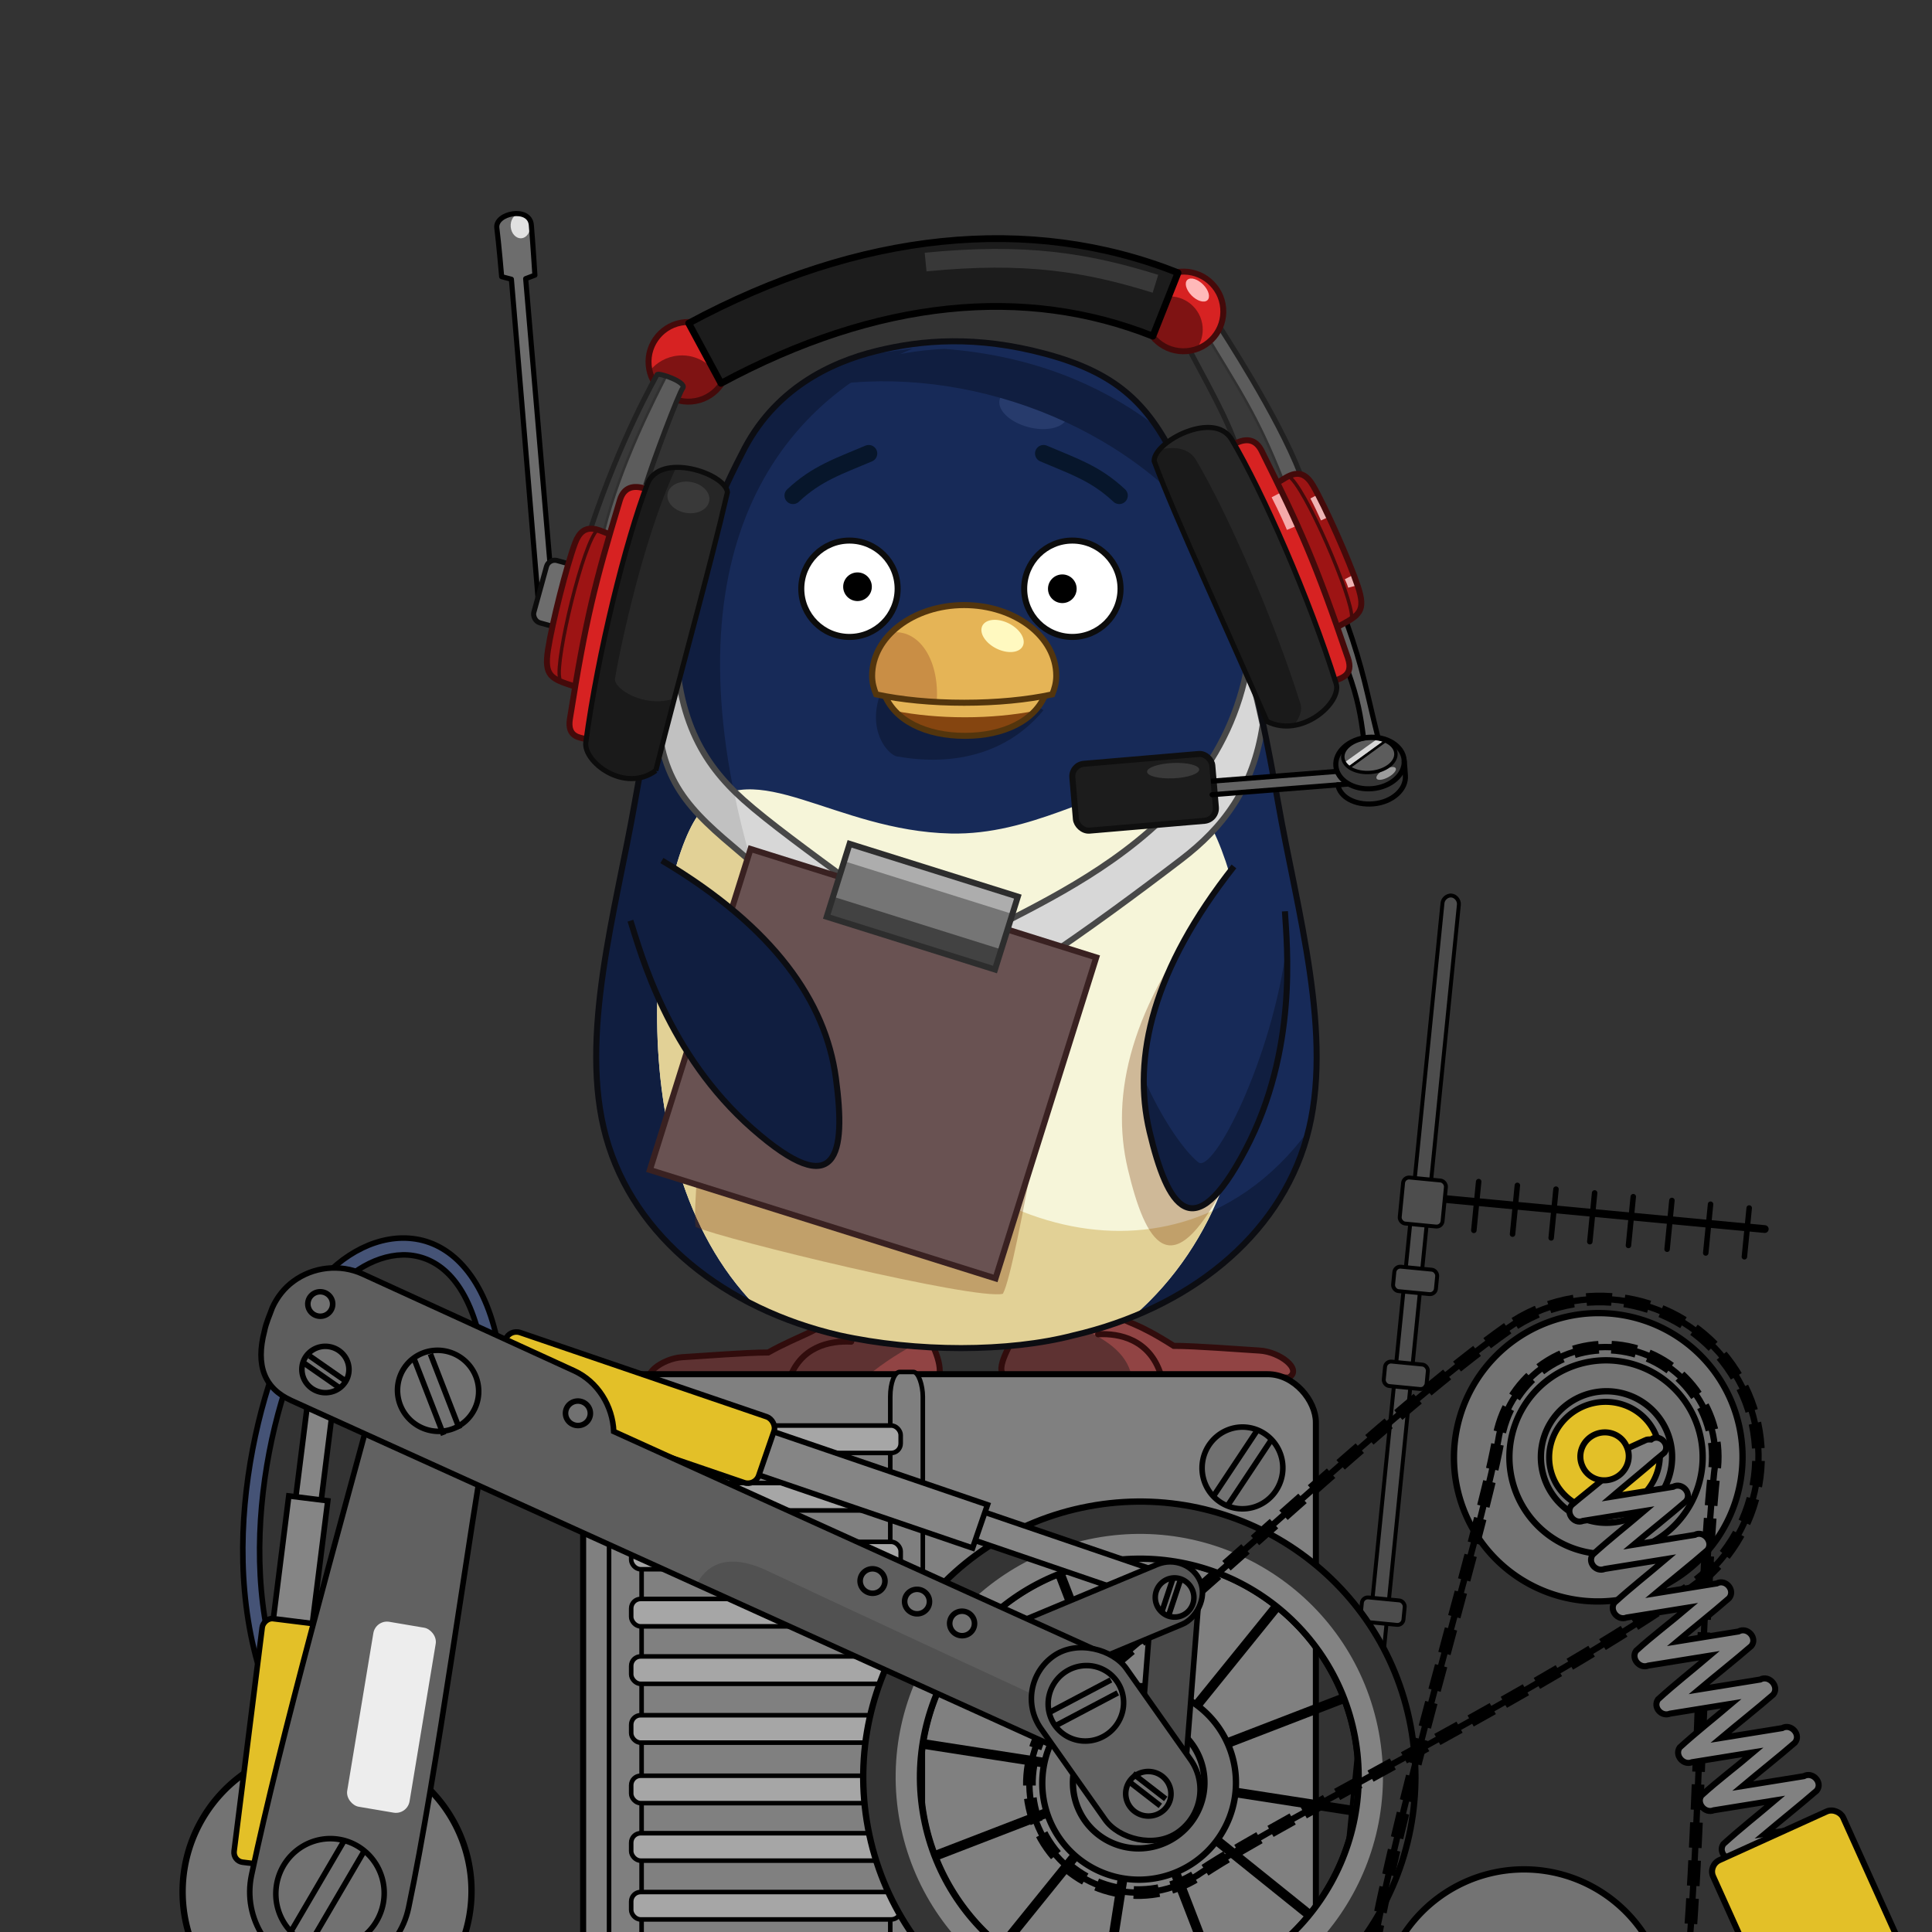 <?xml version="1.0" encoding="UTF-8" standalone="no"?>
<svg xmlns:dc="http://purl.org/dc/elements/1.1/" xmlns:cc="http://creativecommons.org/ns#" xmlns:rdf="http://www.w3.org/1999/02/22-rdf-syntax-ns#" xmlns:svg="http://www.w3.org/2000/svg" xmlns="http://www.w3.org/2000/svg" xmlns:xlink="http://www.w3.org/1999/xlink" height="100%" width="100%" viewBox="0 0 96 96" style="display:inline" version="1.0" id="svg2">
 <rect x="0" y="0" width="96" height="96" fill="#333333" stroke="none"/>
 <defs id="defs4" />
 <g id="g4558" transform="matrix(1.291,0,0,1.313,-11.231,-21.009)">
 <path id="path6643" d="m 44.400,66.405 c 0.171,0.402 0.694,1.405 0.350,1.896 -0.730,0 -9.318,0 -10.907,0.089 -0.558,-0.312 0.343,-0.982 1.116,-1.027 0.772,-0.044 2.447,-0.178 3.306,-0.178 1.212,-0.666 2.156,-0.879 2.279,-1.276" style="fill:#914444;fill-rule:nonzero;stroke-width:3;marker:none;" />
 <path id="path3584" d="m 40.547,65.907 c -0.123,0.397 -1.068,0.610 -2.281,1.277 -0.858,0 -2.533,0.135 -3.306,0.180 -0.772,0.044 -1.673,0.712 -1.115,1.025 1.056,-0.059 5.100,-0.078 7.978,-0.084 0.606,-0.555 1.356,-1.040 2.117,-1.444 l -3.391,-0.953 z" style="fill:#5e3232;stroke:none" />
 <path id="path2914" d="m 44.437,66.553 c 0.171,0.402 0.657,1.257 0.313,1.748 -0.730,0 -9.318,0 -10.907,0.089 -0.558,-0.312 0.343,-0.982 1.116,-1.027 0.772,-0.044 2.447,-0.178 3.306,-0.178 1.212,-0.666 2.156,-0.879 2.279,-1.276" style="fill:none;stroke:#310c0c;stroke-width:0.230;stroke-linecap:round;marker:none;" />
 <path id="path2916" d="m 39.046,68.288 c 0.429,-1.340 1.602,-1.557 2.418,-1.513" style="fill:none;stroke:#310c0c;stroke-width:0.230;stroke-linecap:round;marker:none;" />
 </g>
 <g id="g4552" transform="matrix(1.291,0,0,1.313,-15.499,-21.336)">
 <path id="path6645" d="m 50.919,67.050 c -0.171,0.402 -0.695,1.071 -0.222,1.249 0.730,0 9.318,2e-6 10.907,0.089 0.558,-0.312 -0.343,-0.982 -1.116,-1.027 -0.772,-0.044 -2.447,-0.178 -3.306,-0.178 -1.502,-0.938 -1.711,-0.814 -2.269,-1.188" style="fill:#914444;fill-rule:nonzero;stroke-width:3;marker:none;" />
 <path id="path4751" d="m 53.356,66.405 -2.178,0.147 c -0.255,0.461 -0.834,1.532 -0.460,1.746 0.370,1e-6 2.528,7.95e-4 4.841,0.010 -0.208,-0.868 -0.964,-1.394 -2.201,-1.905 z" style="fill:#5e3232;stroke:none" />
 <path id="path2918" d="m 51.174,66.562 c -0.171,0.402 -0.950,1.559 -0.478,1.737 0.730,0 9.318,2e-6 10.907,0.089 0.558,-0.312 -0.343,-0.982 -1.116,-1.027 -0.772,-0.044 -2.447,-0.178 -3.306,-0.178 -1.502,-0.938 -1.711,-0.814 -2.269,-1.188" style="fill:none;stroke:#310c0c;stroke-width:0.230;stroke-linecap:butt;marker:none;" />
 <path id="path2920" d="m 56.685,68.276 c -0.429,-1.340 -1.599,-1.577 -2.415,-1.532" style="fill:none;stroke:#310c0c;stroke-width:0.230;stroke-linecap:round;marker:none;" />
 </g>
 <path style="fill:#172a58;stroke-opacity:1" d="m 43.551,17.440 c -2.257,0.556 -5.106,1.871 -6.694,5.112 -2.792,5.368 -4.376,11.938 -5.310,17.296 -0.934,5.358 -2.816,11.697 -1.429,16.667 1.386,4.970 5.931,8.525 11.572,9.835 3.855,0.853 8.439,0.845 11.669,0 5.641,-1.309 10.185,-4.865 11.572,-9.835 1.386,-4.970 -0.495,-11.309 -1.429,-16.667 -0.934,-5.358 -2.322,-11.677 -5.115,-17.045 -1.391,-2.850 -3.030,-4.306 -6.443,-5.223 -3.413,-0.917 -6.135,-0.697 -8.392,-0.140 z" id="path4362" />
 <path id="path4440" d="m 45.350,17.320 c -0.518,0.061 -1.034,0.129 -1.484,0.197 -3.025,0.330 -5.643,2.352 -7.007,5.035 -2.792,5.368 -4.376,11.938 -5.310,17.296 -0.934,5.358 -2.816,11.697 -1.429,16.667 1.386,4.970 5.931,8.525 11.572,9.835 3.855,0.853 8.439,0.845 11.669,0 5.641,-1.309 10.185,-4.865 11.572,-9.835 0.030,-0.110 0.052,-0.225 0.080,-0.337 C 57.747,66.052 42.884,60.937 37.590,43.734 32.951,28.656 37.836,20.483 45.350,17.320 Z" style="fill:#101e40;stroke-opacity:1" />
 <path style="fill:#f6f5d9;fill-rule:nonzero;stroke-width:2;stroke-linecap:butt;marker:none;" d="m 56.960,39.039 c -2.480,0.181 -5.734,2.467 -9.716,2.378 -5.792,-0.128 -9.782,-3.992 -12.357,-1.160 -2.316,2.548 -4.524,17.285 2.650,24.623 1.286,0.632 2.680,1.130 4.152,1.472 3.855,0.853 8.439,0.845 11.669,0 1.014,-0.235 1.992,-0.545 2.923,-0.921 8.682,-7.516 5.800,-21.583 3.578,-24.916 -0.804,-1.206 -1.772,-1.559 -2.900,-1.476 z" id="path4379" />
 <path id="path4442" d="m 36.463,39.310 c -0.575,0.131 -1.100,0.423 -1.576,0.947 -2.316,2.548 -4.524,17.285 2.650,24.623 1.286,0.632 2.680,1.130 4.152,1.472 3.855,0.853 8.439,0.845 11.669,0 1.014,-0.235 1.992,-0.545 2.923,-0.921 1.769,-1.531 3.050,-3.336 3.962,-5.265 C 52.516,63.707 41.892,57.716 37.590,43.734 37.114,42.185 36.746,40.716 36.463,39.310 Z" style="fill:#e2d196;fill-rule:nonzero;stroke-width:2;stroke-linecap:butt;marker:none;" />
 <path id="path3559" d="m 60.230,44.896 c -4.020,5.101 -5.075,9.463 -4.190,13.188 0.885,3.724 2.151,5.858 4.767,0.881 2.615,-4.976 2.052,-10.160 1.956,-11.839" style="fill:#7a370a;fill-rule:nonzero;stroke-width:1px;stroke-linecap:butt;fill-opacity:0.314;filter-blend-mode:normal;filter-gaussianBlur-deviation:0;" />
 <path id="path4405" d="m 33.549,31.060 c -0.323,1.111 -0.608,2.217 -0.871,3.314 -0.111,3.983 1.167,5.518 3.751,7.685 3.990,3.347 8.625,8.240 10.298,8.240 1.673,0 7.595,-4.248 11.972,-7.595 2.062,-1.577 3.569,-3.514 4.046,-6.695 -0.219,-1.008 -0.466,-2.032 -0.736,-3.068 -1.646,9.764 -12.945,12.574 -15.025,14.654 -1.544,-1.673 -7.595,-5.663 -10.041,-7.851 -2.046,-1.830 -3.440,-4.143 -3.396,-8.683 z" style="fill:#d7d7d7;stroke-width:1px;stroke-linecap:butt;stroke-opacity:1" />
 <rect y="50.299" x="43.640" height="9.011" width="7.080" id="rect4407" style="fill:#d0e636;fill-rule:nonzero;stroke:#583232;stroke-width:0.300;stroke-linecap:butt;marker:none;" />
 <path id="path4452" d="m 33.549,31.060 c -0.323,1.111 -0.608,2.217 -0.871,3.314 -0.111,3.983 1.167,5.518 3.751,7.685 0.296,0.249 0.607,0.539 0.910,0.802 -0.359,-1.246 -0.654,-2.445 -0.884,-3.595 -1.770,-1.762 -2.946,-4.046 -2.906,-8.207 z" style="fill:#c1c1c1;stroke-width:1px;stroke-linecap:butt;stroke-opacity:1" />
 <path style="fill:none;stroke:#484848;stroke-width:0.300;stroke-linecap:butt;stroke-opacity:1" d="m 33.549,31.060 c -0.323,1.111 -0.608,2.217 -0.871,3.314 -0.111,3.983 1.167,5.518 3.751,7.685 3.990,3.347 8.625,8.240 10.298,8.240 1.673,0 7.595,-4.248 11.972,-7.595 2.062,-1.577 3.569,-3.514 4.046,-6.695 -0.219,-1.008 -0.466,-2.032 -0.736,-3.068 -1.646,9.764 -12.945,12.574 -15.025,14.654 -1.544,-1.673 -7.595,-5.663 -10.041,-7.851 -2.046,-1.830 -3.440,-4.143 -3.396,-8.683 z" id="path4458" />
 <rect ry="0.901" rx="0.901" y="46.180" x="46.086" height="5.278" width="1.930" id="rect4456" style="fill:#959595;fill-rule:nonzero;stroke:#2d2d2d;stroke-width:0.300;stroke-linecap:butt;marker:none;" />
 <path style="fill:#273b6c;fill-rule:nonzero;stroke-width:2;marker:none;" id="path8383" d="m 51.915,19.446 a 1.736,0.971 14.437 0 1 -1.121,1.680 1.736,0.971 14.437 1 1 1.121,-1.680 z" />
 <path style="fill:#101e40;stroke:none" d="m 46.917,17.335 c -2.601,0.134 -4.698,0.790 -6.414,1.926 6.693,-1.280 14.881,1.401 19.401,7.029 -0.106,-0.275 -0.214,-0.547 -0.323,-0.816 -0.760,-1.874 -1.542,-3.349 -2.419,-4.499 -2.503,-1.843 -5.864,-3.309 -10.243,-3.640 z" id="path3449" />
 <path style="fill:#101e40;fill-rule:nonzero;stroke-width:2;marker:none" d="m 44.434,33.211 c -1.850,2.546 -0.393,4.302 0.156,4.379 0.550,0.076 4.582,0.937 7.259,-2.298 -2.992,-2.007 -7.347,-2.034 -7.416,-2.081 z" id="path6885" />
 <path style="fill:none;stroke:#07162b;stroke-width:0.847;stroke-linecap:round;marker:none;" d="m 51.853,22.534 c 1.500,0.639 2.582,0.983 3.763,2.090" id="path4588" />
 <g id="g4574">
 <path d="M 22.119,89.837 A 7.163,7.184 54.749 1 1 10.384,98.130 7.163,7.184 54.749 1 1 22.119,89.837 Z" id="path3877-4-1" style="fill:#737373;stroke:#000000;stroke-width:0.315;marker:none;" />
 <g id="g3904" style="display:inline" transform="matrix(0.896,0,0,0.890,289.221,39.964)">
 <path id="path4142" d="m -243.324,21.975 18.400,1.741" style="fill:none;stroke:#000000;stroke-width:0.434;stroke-linecap:round;stroke-opacity:1" />
 <path style="font-style:normal;font-variant:normal;font-weight:normal;font-stretch:normal;font-size:medium;line-height:normal;font-family:Sans;-inkscape-font-specification:Sans;text-indent:0;text-align:start;text-decoration:none;text-decoration-line:none;letter-spacing:normal;word-spacing:normal;text-transform:none;direction:ltr;block-progression:tb;writing-mode:lr-tb;baseline-shift:baseline;text-anchor:start;fill:#4d4d4d;fill-rule:nonzero;stroke:#000000;stroke-width:0.217;stroke-linecap:butt;marker:none;" d="m -242.306,5.093 c -0.238,-0.014 -0.468,0.186 -0.489,0.424 l -9.424,94.292 c -0.071,0.261 0.133,0.561 0.401,0.587 0.267,0.026 0.527,-0.228 0.508,-0.498 l 9.424,-94.292 c 0.026,-0.245 -0.175,-0.492 -0.419,-0.514 z" id="path4086" />
 <rect style="fill:#4d4d4d;fill-rule:nonzero;stroke:#000000;stroke-width:0.217;stroke-linecap:butt;marker:none;" id="rect4109" width="2.387" height="1.371" x="-241.842" y="49.491" ry="0.332" transform="matrix(0.995,0.097,-0.097,0.995,0,0)" />
 <rect ry="0.332" y="54.816" x="-241.842" height="1.371" width="2.387" id="rect4111" style="fill:#4d4d4d;fill-rule:nonzero;stroke:#000000;stroke-width:0.217;stroke-linecap:butt;marker:none;" transform="matrix(0.995,0.097,-0.097,0.995,0,0)" />
 <rect ry="0.332" y="68.050" x="-241.842" height="1.371" width="2.387" id="rect4113" style="fill:#4d4d4d;fill-rule:nonzero;stroke:#000000;stroke-width:0.217;stroke-linecap:butt;marker:none;" transform="matrix(0.995,0.097,-0.097,0.995,0,0)" />
 <rect style="fill:#4d4d4d;fill-rule:nonzero;stroke:#000000;stroke-width:0.217;stroke-linecap:butt;marker:none;" id="rect4115" width="2.387" height="1.371" x="-241.842" y="73.376" ry="0.332" transform="matrix(0.995,0.097,-0.097,0.995,0,0)" />
 <rect ry="0.332" y="44.488" x="-241.842" height="2.582" width="2.387" id="rect4140" style="fill:#4d4d4d;fill-rule:nonzero;stroke:#000000;stroke-width:0.217;stroke-linecap:butt;marker:none;" transform="matrix(0.995,0.097,-0.097,0.995,0,0)" />
 <path style="fill:none;stroke:#000000;stroke-width:0.304;stroke-linecap:round;stroke-opacity:1" d="m -240.789,21.065 -0.267,2.725" id="path4144" />
 <path id="path4146" d="m -238.643,21.276 -0.267,2.725" style="fill:none;stroke:#000000;stroke-width:0.304;stroke-linecap:round;stroke-opacity:1" />
 <path style="fill:none;stroke:#000000;stroke-width:0.304;stroke-linecap:round;stroke-opacity:1" d="m -236.501,21.486 -0.267,2.725" id="path4154" />
 <path style="fill:none;stroke:#000000;stroke-width:0.304;stroke-linecap:round;stroke-opacity:1" d="m -234.358,21.697 -0.267,2.725" id="path4158" />
 <path id="path4160" d="m -232.215,21.907 -0.267,2.725" style="fill:none;stroke:#000000;stroke-width:0.304;stroke-linecap:round;stroke-opacity:1" />
 <path style="fill:none;stroke:#000000;stroke-width:0.304;stroke-linecap:round;stroke-opacity:1" d="m -230.072,22.118 -0.267,2.725" id="path4164-3" />
 <path id="path4166-7" d="m -227.929,22.328 -0.267,2.725" style="fill:none;stroke:#000000;stroke-width:0.304;stroke-linecap:round;stroke-opacity:1" />
 <path id="path4168-5" d="m -225.786,22.539 -0.267,2.725" style="fill:none;stroke:#000000;stroke-width:0.304;stroke-linecap:round;stroke-opacity:1" />
 </g>
 <rect ry="2.393" rx="2.393" y="68.283" x="28.976" height="36.913" width="36.409" id="rect3321" style="fill:#808080;stroke:#000000;stroke-width:0.300;stroke-linecap:round;stroke-linejoin:round;marker:none;" />
 <g transform="matrix(1.341,0,0,1.341,45.830,10.563)" id="g4642">
 <rect style="fill:#7f7f7f;fill-rule:nonzero;stroke:#000000;stroke-width:0.169;marker:none;" id="rect4364-0-6" width="1.206" height="21.904" x="-11.608" y="42.960" rx="0.350" ry="0.915" />
 <rect ry="0.915" rx="0.350" y="42.960" x="-1.188" height="21.904" width="1.206" id="rect4372-5-1" style="fill:#7f7f7f;fill-rule:nonzero;stroke:#000000;stroke-width:0.169;marker:none;" />
 <rect style="fill:#a6a6a6;fill-rule:nonzero;stroke:#000000;stroke-width:0.169;stroke-linecap:butt;marker:none;" id="rect4366-9-1" width="9.986" height="1.016" x="-10.788" y="44.945" rx="0.350" ry="0.351" />
 <rect ry="0.351" rx="0.350" y="47.075" x="-10.788" height="1.016" width="9.986" id="rect4368-5-7" style="fill:#a6a6a6;fill-rule:nonzero;stroke:#000000;stroke-width:0.169;stroke-linecap:butt;marker:none;" />
 <rect style="fill:#a6a6a6;fill-rule:nonzero;stroke:#000000;stroke-width:0.169;stroke-linecap:butt;marker:none;" id="rect4370-7-0" width="9.986" height="1.016" x="-10.788" y="49.254" rx="0.350" ry="0.351" />
 <rect ry="0.351" rx="0.350" y="51.370" x="-10.788" height="1.016" width="9.986" id="rect4630" style="fill:#a6a6a6;fill-rule:nonzero;stroke:#000000;stroke-width:0.169;stroke-linecap:butt;marker:none;" />
 <rect style="fill:#a6a6a6;fill-rule:nonzero;stroke:#000000;stroke-width:0.169;stroke-linecap:butt;marker:none;" id="rect4632" width="9.986" height="1.016" x="-10.788" y="53.500" rx="0.350" ry="0.351" />
 <rect ry="0.351" rx="0.350" y="55.679" x="-10.788" height="1.016" width="9.986" id="rect4634" style="fill:#a6a6a6;fill-rule:nonzero;stroke:#000000;stroke-width:0.169;stroke-linecap:butt;marker:none;" />
 <rect style="fill:#a6a6a6;fill-rule:nonzero;stroke:#000000;stroke-width:0.169;stroke-linecap:butt;marker:none;" id="rect4636" width="9.986" height="1.016" x="-10.788" y="57.921" rx="0.350" ry="0.351" />
 <rect ry="0.351" rx="0.350" y="60.051" x="-10.788" height="1.016" width="9.986" id="rect4638" style="fill:#a6a6a6;fill-rule:nonzero;stroke:#000000;stroke-width:0.169;stroke-linecap:butt;marker:none;" />
 <rect style="fill:#a6a6a6;fill-rule:nonzero;stroke:#000000;stroke-width:0.169;stroke-linecap:butt;marker:none;" id="rect4640" width="9.986" height="1.016" x="-10.788" y="62.230" rx="0.350" ry="0.351" />
 </g>
 <g transform="matrix(-1.187,0.223,0.222,1.184,76.170,13.517)" id="g3946-2" style="display:inline">
 <path transform="matrix(0.925,0,0,0.925,-2.076,0.095)" d="m 41.525,62.609 a 9.744,9.744 0 0 1 -9.744,9.744 9.744,9.744 0 0 1 -9.744,-9.744 9.744,9.744 0 0 1 9.744,-9.744 9.744,9.744 0 0 1 9.744,9.744 z" id="path3948-5" style="fill:none;stroke:#000000;stroke-width:0.282;marker:none;" />
 <path style="fill:#000000;stroke-width:0.5;marker:none;" d="m 28.829,48.981 -1.529,8.266 -2.809,-7.921 -0.377,0.132 2.813,7.927 -6.402,-5.459 -0.259,0.305 6.397,5.458 -8.271,-1.530 -0.073,0.396 8.266,1.529 -7.921,2.809 0.132,0.377 7.938,-2.816 -5.470,6.405 0.305,0.259 5.457,-6.392 -1.529,8.266 0.396,0.073 1.530,-8.271 2.808,7.926 0.377,-0.132 -2.807,-7.931 6.396,5.463 0.259,-0.305 -6.397,-5.458 8.271,1.530 0.073,-0.396 -8.271,-1.530 7.926,-2.808 -0.132,-0.377 -7.920,2.804 5.452,-6.392 -0.305,-0.259 -5.458,6.397 1.530,-8.271 -0.396,-0.073 z" id="path3950-3" />
 <path style="fill:#343434;stroke-width:0.5;marker:none;" d="m 27.327,46.656 c -6.278,0 -11.358,5.080 -11.358,11.358 0,6.278 5.080,11.380 11.358,11.380 6.278,0 11.358,-5.102 11.358,-11.380 0,-6.278 -5.080,-11.358 -11.358,-11.358 z m 0,2.356 c 4.979,0 9.024,4.023 9.024,9.002 0,4.979 -4.045,9.024 -9.024,9.024 -4.979,0 -9.024,-4.045 -9.024,-9.024 0,-4.979 4.045,-9.002 9.024,-9.002 z" id="path3952-3" />
 <path id="path3954-2" d="m 27.327,47.989 c -5.541,0 -10.024,4.483 -10.024,10.024 0,5.541 4.483,10.047 10.024,10.047 5.541,0 10.024,-4.506 10.024,-10.047 0,-5.541 -4.483,-10.024 -10.024,-10.024 z m 0,1.022 c 4.979,0 9.024,4.023 9.024,9.002 0,4.979 -4.045,9.024 -9.024,9.024 -4.979,0 -9.024,-4.045 -9.024,-9.024 0,-4.979 4.045,-9.002 9.024,-9.002 z" style="fill:#838383;stroke-width:0.5;marker:none;" />
 <path id="path3956-6" d="m 27.327,46.656 c -6.278,0 -11.358,5.080 -11.358,11.358 0,6.278 5.080,11.380 11.358,11.380 6.278,0 11.358,-5.102 11.358,-11.380 0,-6.278 -5.080,-11.358 -11.358,-11.358 z m 0,2.356 c 4.979,0 9.024,4.023 9.024,9.002 0,4.979 -4.045,9.024 -9.024,9.024 -4.979,0 -9.024,-4.045 -9.024,-9.024 0,-4.979 4.045,-9.002 9.024,-9.002 z" style="fill:none;stroke:#000000;stroke-width:0.261;marker:none;" />
 <path style="fill:#363636;stroke:#000000;stroke-width:0.261;marker:none;" d="m 27.327,55.512 c -1.387,0 -2.510,1.123 -2.510,2.511 0,1.387 1.122,2.515 2.510,2.515 1.387,0 2.510,-1.127 2.510,-2.515 0,-1.387 -1.122,-2.511 -2.510,-2.511 z" id="path3958-0" />
 </g>
 <g transform="matrix(1.190,-0.841,0.839,1.187,-24.507,42.651)" id="g3937-1" style="display:inline">
 <path style="fill:#737373;stroke:#000000;stroke-width:0.216;marker:none;" id="path3875-8" d="m 30.561,58.015 a 3.305,3.305 0 0 1 -3.305,3.305 3.305,3.305 0 0 1 -3.305,-3.305 3.305,3.305 0 0 1 3.305,-3.305 3.305,3.305 0 0 1 3.305,3.305 z" />
 <path d="m 30.561,58.015 a 3.305,3.305 0 0 1 -3.305,3.305 3.305,3.305 0 0 1 -3.305,-3.305 3.305,3.305 0 0 1 3.305,-3.305 3.305,3.305 0 0 1 3.305,3.305 z" id="path3877-4" style="fill:#737373;stroke:#000000;stroke-width:0.145;marker:none;" transform="matrix(1.490,0,0,1.490,5.839,-28.460)" />
 <path d="m 30.561,58.015 a 3.305,3.305 0 0 1 -3.305,3.305 3.305,3.305 0 0 1 -3.305,-3.305 3.305,3.305 0 0 1 3.305,-3.305 3.305,3.305 0 0 1 3.305,3.305 z" id="path3879-4" style="fill:#737373;stroke:#000000;stroke-width:0.319;marker:none;" transform="matrix(0.679,0,0,0.679,8.742,18.608)" />
 <path style="fill:none;stroke:#000000;stroke-width:0.216;marker:none;" d="m 46.468,52.593 c -4.898,0 -14.216,1.459 -19.218,1.687 -2.066,0 -3.75,1.683 -3.75,3.75 0,2.066 1.683,3.718 3.75,3.718 3.506,0.111 13.256,1.687 19.218,1.687 2.996,0 5.437,-2.409 5.437,-5.406 0,-2.996 -2.440,-5.437 -5.437,-5.437 z" id="path3881-3" />
 <path id="path3905-5" d="m 46.468,52.593 c -4.898,0 -14.216,1.459 -19.218,1.687 -2.066,0 -3.75,1.683 -3.75,3.75 0,2.066 1.683,3.718 3.75,3.718 3.506,0.111 13.256,1.687 19.218,1.687 2.996,0 5.437,-2.409 5.437,-5.406 0,-2.996 -2.440,-5.437 -5.437,-5.437 z" style="fill:none;stroke:#000000;stroke-width:0.433;stroke-dasharray:0.866, 0.433;marker:none;" />
 </g>
 <g transform="matrix(-0.923,0.383,0.383,0.923,97.724,-10.254)" id="g4513">
 <path style="font-style:normal;font-variant:normal;font-weight:normal;font-stretch:normal;font-size:medium;line-height:normal;font-family:Sans;-inkscape-font-specification:Sans;text-indent:0;text-align:start;text-decoration:none;text-decoration-line:none;letter-spacing:normal;word-spacing:normal;text-transform:none;direction:ltr;block-progression:tb;writing-mode:lr-tb;baseline-shift:baseline;text-anchor:start;fill:#455376;stroke:#010101;stroke-width:0.277;marker:none;" d="m 101.425,36.219 c -0.946,-0.057 -1.868,0.126 -2.654,0.608 -1.570,0.964 -2.435,3.099 -1.769,6.420 l 0.808,-0.167 c -0.627,-3.126 0.157,-4.782 1.388,-5.537 1.230,-0.755 3.057,-0.614 4.606,0.258 1.545,0.871 3.837,3.095 5.765,6.024 1.928,2.929 3.518,6.553 3.798,10.254 0.289,3.827 0.855,5.993 1.586,7.318 0.731,1.324 1.678,1.777 2.410,2.069 l 0.305,-0.775 c -0.705,-0.281 -1.349,-0.541 -1.982,-1.688 -0.633,-1.147 -1.209,-3.215 -1.494,-6.983 -0.294,-3.893 -1.933,-7.632 -3.920,-10.650 -1.986,-3.017 -4.297,-5.307 -6.055,-6.298 -0.877,-0.494 -1.844,-0.794 -2.791,-0.852 z" id="path4277-3" />
 <rect ry="0" rx="0" y="8.100" x="-98.179" height="12.396" width="1.484" id="rect4230-9" style="fill:#858585;fill-rule:nonzero;stroke:#000000;stroke-width:0.277;stroke-linecap:butt;marker:none;" transform="matrix(-0.663,-0.748,0.750,-0.661,0,0)" />
 <rect style="fill:#858585;fill-rule:nonzero;stroke:#000000;stroke-width:0.277;stroke-linecap:butt;marker:none;" id="rect4232-5" width="2.276" height="12.396" x="-98.575" y="18.313" rx="0" ry="0" transform="matrix(-0.663,-0.748,0.750,-0.661,0,0)" />
 <rect ry="0.573" rx="0.563" y="29.545" x="-99.169" height="14.109" width="3.464" id="rect4234-8" style="fill:#e3c028;fill-rule:nonzero;stroke:#000000;stroke-width:0.277;stroke-linecap:butt;marker:none;" transform="matrix(-0.663,-0.748,0.750,-0.661,0,0)" />
 <rect ry="0.997" rx="1.165" y="91.099" x="-33.396" height="12.788" width="2.331" id="rect4222-9" style="fill:#484848;fill-rule:nonzero;stroke:#000000;stroke-width:0.277;stroke-linecap:butt;marker:none;" transform="matrix(-0.890,0.454,0.454,0.890,0,0)" />
 <rect style="fill:#575757;fill-rule:nonzero;stroke:#000000;stroke-width:0.277;stroke-linecap:butt;marker:none;" id="rect4131-6-9" width="3.228" height="10.975" x="-69.051" y="-80.717" rx="1.614" ry="1.652" transform="matrix(0.006,-0.999,-0.999,-0.002,0,0)" />
 <rect ry="0" rx="0" y="86.640" x="70.634" height="10.732" width="1.275" id="rect4143-3" style="fill:#858585;fill-rule:nonzero;stroke:#000000;stroke-width:0.277;stroke-linecap:butt;marker:none;" transform="matrix(0.869,-0.494,0.495,0.868,0,0)" />
 <rect style="fill:#858585;fill-rule:nonzero;stroke:#000000;stroke-width:0.277;stroke-linecap:butt;marker:none;" id="rect4145-4" width="1.955" height="10.732" x="70.307" y="94.357" rx="0" ry="0" transform="matrix(0.869,-0.494,0.495,0.868,0,0)" />
 <rect ry="0.496" rx="0.483" y="100.513" x="69.784" height="12.215" width="2.975" id="rect4147-2" style="fill:#e3c028;fill-rule:nonzero;stroke:#000000;stroke-width:0.277;stroke-linecap:butt;marker:none;" transform="matrix(0.869,-0.494,0.495,0.868,0,0)" />
 <path id="path4123-7" d="m 99.354,42.141 c -1.313,0.896 -1.643,2.692 -0.736,4.014 3.302,5.164 9.401,15.665 13.235,21.253 1.255,1.830 3.749,2.308 5.568,1.066 1.819,-1.241 2.276,-3.732 1.020,-5.563 -4.009,-5.844 -10.503,-14.073 -15.069,-20.001 -0.907,-1.322 -2.704,-1.666 -4.018,-0.769 z" style="fill:#616161;fill-rule:nonzero;stroke:#000000;stroke-width:0.277;stroke-linecap:butt;marker:none;" />
 <path id="path4285-4" d="m 105.207,36.437 c -1.174,-0.291 -2.475,0.065 -3.330,0.986 l -7.863,8.469 c -0.887,0.956 -1.099,2.364 -0.664,3.545 L 74.983,69.083 c -1.001,1.071 -0.963,2.722 0.095,3.707 1.058,0.984 2.728,0.915 3.729,-0.155 L 107.569,41.871 c 1.001,-1.071 0.985,-2.285 -0.095,-3.707 -0.211,-0.325 -0.557,-0.647 -0.801,-0.917 -0.429,-0.402 -0.930,-0.677 -1.464,-0.809 z" style="fill:#5e5e5e;fill-rule:nonzero;stroke-width:0.5;marker:none;" />
 <path style="fill:#515151;stroke:none" d="m 91.037,57.519 c -0.594,0.038 -1.296,0.367 -2.105,1.262 -1.927,2.136 -9.010,9.840 -13.240,14.438 1.016,0.507 2.286,0.304 3.111,-0.578 L 92.456,58.037 c -0.345,-0.293 -0.824,-0.555 -1.418,-0.517 z" id="path4283-5" />
 <path style="fill:none;stroke:#000000;stroke-width:0.277;stroke-linecap:butt;marker:none;" d="m 105.207,36.437 c -1.174,-0.291 -2.475,0.065 -3.330,0.986 l -7.863,8.469 c -0.887,0.956 -1.099,2.364 -0.664,3.545 L 74.983,69.083 c -1.001,1.071 -0.963,2.722 0.095,3.707 1.058,0.984 2.728,0.915 3.729,-0.155 L 107.569,41.871 c 1.001,-1.071 0.985,-2.285 -0.095,-3.707 -0.211,-0.325 -0.557,-0.647 -0.801,-0.917 -0.429,-0.402 -0.930,-0.677 -1.464,-0.809 z" id="path4226-1" />
 <rect ry="2.592" rx="2.598" y="49.717" x="-93.178" height="10.729" width="5.197" id="rect4199-4" style="fill:#616161;fill-rule:nonzero;stroke:#000000;stroke-width:0.277;stroke-linecap:butt;marker:none;" transform="matrix(-0.975,-0.217,-0.219,0.975,0,0)" />
 <path style="fill:#717171;fill-rule:nonzero;stroke:#000000;stroke-width:1.018;stroke-linecap:butt;marker:none;" id="path4247-9" d="m -213.982,67.194 a 4.115,4.115 0 0 1 -4.115,4.115 4.115,4.115 0 0 1 -4.115,-4.115 4.115,4.115 0 0 1 4.115,-4.115 4.115,4.115 0 0 1 4.115,4.115 z" transform="matrix(0.155,0.220,0.224,-0.157,94.455,134.795)" />
 <path style="fill:none;stroke:#000000;stroke-width:0.277;stroke-linecap:butt;stroke-opacity:1" d="m 75.002,76.832 1.022,-1.789" id="path4251-9" />
 <path id="path4255-1" d="m 75.381,77.047 1.022,-1.789" style="fill:none;stroke:#000000;stroke-width:0.277;stroke-linecap:butt;stroke-opacity:1" />
 <path transform="matrix(-0.231,0.389,0.396,0.233,-0.143,140.103)" d="m -213.982,67.194 a 4.115,4.115 0 0 1 -4.115,4.115 4.115,4.115 0 0 1 -4.115,-4.115 4.115,4.115 0 0 1 4.115,-4.115 4.115,4.115 0 0 1 4.115,4.115 z" id="path4265-4" style="fill:#717171;fill-rule:nonzero;stroke:#000000;stroke-width:0.606;stroke-linecap:butt;marker:none;" />
 <path id="path4267-1" d="m 75.251,70.323 3.451,0.319" style="fill:none;stroke:#000000;stroke-width:0.277;stroke-linecap:butt;stroke-opacity:1" />
 <path style="fill:none;stroke:#000000;stroke-width:0.277;stroke-linecap:butt;stroke-opacity:1" d="m 75.184,71.048 3.451,0.319" id="path4269-5" />
 <path style="fill:#717171;fill-rule:nonzero;stroke:#000000;stroke-width:1.176;stroke-linecap:butt;marker:none;" id="path4271-8" d="m -213.982,67.194 a 4.115,4.115 0 0 1 -4.115,4.115 4.115,4.115 0 0 1 -4.115,-4.115 4.115,4.115 0 0 1 4.115,-4.115 4.115,4.115 0 0 1 4.115,4.115 z" transform="matrix(-0.225,0.062,0.063,0.228,17.451,65.952)" />
 <path style="fill:none;stroke:#000000;stroke-width:0.277;stroke-linecap:butt;stroke-opacity:1" d="m 70.487,66.866 1.169,1.348" id="path4273-3" />
 <path id="path4275-1" d="m 70.202,67.112 1.169,1.348" style="fill:none;stroke:#000000;stroke-width:0.277;stroke-linecap:butt;stroke-opacity:1" />
 <path style="fill:#717171;fill-rule:nonzero;stroke:#000000;stroke-width:1.849;stroke-linecap:butt;marker:none;" id="path4247-7-7" d="m -213.982,67.194 a 4.115,4.115 0 0 1 -4.115,4.115 4.115,4.115 0 0 1 -4.115,-4.115 4.115,4.115 0 0 1 4.115,-4.115 4.115,4.115 0 0 1 4.115,4.115 z" transform="matrix(0.085,0.121,0.123,-0.086,91.283,97.061)" />
 <path transform="matrix(0.085,0.121,0.123,-0.086,92.935,95.198)" d="m -213.982,67.194 a 4.115,4.115 0 0 1 -4.115,4.115 4.115,4.115 0 0 1 -4.115,-4.115 4.115,4.115 0 0 1 4.115,-4.115 4.115,4.115 0 0 1 4.115,4.115 z" id="path4315-5" style="fill:#717171;fill-rule:nonzero;stroke:#000000;stroke-width:1.849;stroke-linecap:butt;marker:none;" />
 <path style="fill:#717171;fill-rule:nonzero;stroke:#000000;stroke-width:1.849;stroke-linecap:butt;marker:none;" id="path4317-3" d="m -213.982,67.194 a 4.115,4.115 0 0 1 -4.115,4.115 4.115,4.115 0 0 1 -4.115,-4.115 4.115,4.115 0 0 1 4.115,-4.115 4.115,4.115 0 0 1 4.115,4.115 z" transform="matrix(0.085,0.121,0.123,-0.086,94.588,93.407)" />
 <path style="fill:#717171;fill-rule:nonzero;stroke:#000000;stroke-width:0.420;stroke-linecap:butt;marker:none;" id="path4319-0" d="m -213.982,67.194 a 4.115,4.115 0 0 1 -4.115,4.115 4.115,4.115 0 0 1 -4.115,-4.115 4.115,4.115 0 0 1 4.115,-4.115 4.115,4.115 0 0 1 4.115,4.115 z" transform="matrix(-0.581,0.301,0.307,0.587,-32.159,91.451)" />
 <path style="fill:none;stroke:#000000;stroke-width:0.277;stroke-linecap:butt;stroke-opacity:1" d="m 113.526,63.089 4.241,3.209" id="path4321-0" />
 <path id="path4323-2" d="m 112.847,63.981 4.241,3.209" style="fill:none;stroke:#000000;stroke-width:0.277;stroke-linecap:butt;stroke-opacity:1" />
 <path transform="matrix(-0.445,-0.197,-0.200,0.451,17.028,-29.047)" d="m -213.982,67.194 a 4.115,4.115 0 0 1 -4.115,4.115 4.115,4.115 0 0 1 -4.115,-4.115 4.115,4.115 0 0 1 4.115,-4.115 4.115,4.115 0 0 1 4.115,4.115 z" id="path4325-7" style="fill:#717171;fill-rule:nonzero;stroke:#000000;stroke-width:0.564;stroke-linecap:butt;marker:none;" />
 <path id="path4327-8" d="m 101.136,42.362 0.094,3.994" style="fill:none;stroke:#000000;stroke-width:0.277;stroke-linecap:butt;stroke-opacity:1" />
 <path style="fill:none;stroke:#000000;stroke-width:0.277;stroke-linecap:butt;stroke-opacity:1" d="m 100.292,42.382 0.094,3.994" id="path4329-1" />
 <path style="fill:#717171;fill-rule:nonzero;stroke:#000000;stroke-width:0.980;stroke-linecap:butt;marker:none;" id="path4331-8" d="m -213.982,67.194 a 4.115,4.115 0 0 1 -4.115,4.115 4.115,4.115 0 0 1 -4.115,-4.115 4.115,4.115 0 0 1 4.115,-4.115 4.115,4.115 0 0 1 4.115,4.115 z" transform="matrix(-0.149,-0.237,-0.241,0.151,89.108,-20.739)" />
 <path style="fill:none;stroke:#000000;stroke-width:0.277;stroke-linecap:butt;stroke-opacity:1" d="m 106.258,40.417 -1.154,1.804" id="path4333-3" />
 <path id="path4335-5" d="m 105.877,40.174 -1.154,1.804" style="fill:none;stroke:#000000;stroke-width:0.277;stroke-linecap:butt;stroke-opacity:1" />
 <rect style="fill:#ededed;stroke-width:1.300;marker:none;" id="rect4337-0" width="9.326" height="3.147" x="102.795" y="-63.227" rx="0.691" ry="0.692" transform="matrix(0.529,0.848,-0.846,0.532,0,0)" />
 <path style="fill:#717171;fill-rule:nonzero;stroke:#000000;stroke-width:1.849;stroke-linecap:butt;marker:none;" id="path4317-6-3" d="m -213.982,67.194 a 4.115,4.115 0 0 1 -4.115,4.115 4.115,4.115 0 0 1 -4.115,-4.115 4.115,4.115 0 0 1 4.115,-4.115 4.115,4.115 0 0 1 4.115,4.115 z" transform="matrix(0.085,0.121,0.123,-0.086,104.921,80.088)" />
 <path style="fill:#717171;fill-rule:nonzero;stroke:#000000;stroke-width:1.849;stroke-linecap:butt;marker:none;" id="path4317-66-0" d="m -213.982,67.194 a 4.115,4.115 0 0 1 -4.115,4.115 4.115,4.115 0 0 1 -4.115,-4.115 4.115,4.115 0 0 1 4.115,-4.115 4.115,4.115 0 0 1 4.115,4.115 z" transform="matrix(0.085,0.121,0.123,-0.086,114.673,70.158)" />
 </g>
 <use height="96" width="96" transform="matrix(-0.691,0.722,-0.722,-0.691,182.879,92.757)" id="use4553" xlink:href="#g3937-1" y="0" x="0" />
 <path d="m 77.212,73.508 a 2.695,2.764 63.795 1 1 5.035,-2.284 2.695,2.764 63.795 1 1 -5.035,2.284 z" id="path4334" style="fill:#e3c028;fill-rule:nonzero;stroke:#000000;stroke-width:0.301;stroke-linecap:butt;marker:none;" />
 <path id="path4305" d="m 91.175,91.535 c 0.490,-0.219 0.207,-1.011 -0.312,-0.899 l -3.168,0.488 c 0.858,-0.721 1.729,-1.415 2.575,-2.147 0.320,-0.395 -0.194,-0.966 -0.639,-0.720 l -3.041,0.491 c 0.858,-0.721 1.755,-1.427 2.601,-2.159 0.319,-0.395 -0.194,-0.966 -0.639,-0.720 l -3.041,0.491 c 0.858,-0.721 1.755,-1.427 2.601,-2.159 0.320,-0.395 -0.205,-0.991 -0.650,-0.745 l -3.041,0.491 c 0.858,-0.721 1.755,-1.427 2.601,-2.159 0.320,-0.395 -0.194,-0.966 -0.639,-0.720 l -3.041,0.491 c 0.853,-0.720 1.738,-1.414 2.575,-2.147 0.320,-0.392 -0.167,-0.968 -0.613,-0.732 l -3.041,0.491 c 0.853,-0.720 1.738,-1.414 2.575,-2.147 0.320,-0.392 -0.178,-0.994 -0.624,-0.757 l -3.041,0.491 c 0.858,-0.721 1.755,-1.427 2.601,-2.159 0.320,-0.395 -0.194,-0.966 -0.639,-0.720 l -3.041,0.491 c 0.728,-0.621 1.482,-1.230 2.204,-1.857 0.134,-0.116 0.279,-0.220 0.411,-0.339 0.297,-0.420 -0.278,-0.955 -0.668,-0.645 -0.105,-0.003 -0.202,-0.012 -0.294,0.041 l -2.161,0.980 c -0.268,0.121 -0.406,0.489 -0.291,0.744 0.057,0.127 0.170,0.212 0.305,0.259 -0.501,0.416 -1.016,0.813 -1.512,1.237 -0.315,0.380 0.121,0.970 0.572,0.781 l 3.041,-0.491 c -0.852,0.727 -1.739,1.419 -2.564,2.173 -0.263,0.388 0.171,0.884 0.601,0.706 l 3.041,-0.491 c -0.852,0.727 -1.739,1.419 -2.564,2.173 -0.263,0.388 0.183,0.910 0.613,0.732 l 3.041,-0.491 c -0.852,0.727 -1.751,1.394 -2.575,2.147 -0.263,0.388 0.183,0.910 0.613,0.732 l 3.041,-0.491 c -0.852,0.727 -1.739,1.419 -2.564,2.173 -0.263,0.388 0.171,0.884 0.601,0.706 l 3.041,-0.491 c -0.852,0.727 -1.739,1.419 -2.564,2.173 -0.263,0.388 0.183,0.910 0.613,0.732 l 3.041,-0.491 c -0.852,0.727 -1.751,1.394 -2.575,2.147 -0.263,0.388 0.183,0.910 0.613,0.732 l 3.041,-0.491 c -0.852,0.727 -1.739,1.419 -2.564,2.173 -0.263,0.388 0.171,0.884 0.601,0.706 1.636,-0.271 3.311,-0.505 4.940,-0.802 z" style="font-style:normal;font-variant:normal;font-weight:normal;font-stretch:normal;font-size:medium;line-height:normal;font-family:Sans;-inkscape-font-specification:Sans;text-indent:0;text-align:start;text-decoration:none;text-decoration-line:none;letter-spacing:normal;word-spacing:normal;text-transform:none;direction:ltr;block-progression:tb;writing-mode:lr-tb;baseline-shift:baseline;text-anchor:start;fill:#818181;fill-rule:nonzero;stroke:#000000;stroke-width:0.301;stroke-linecap:butt;marker:none;" />
 <rect transform="matrix(-0.910,0.413,-0.411,-0.911,0,0)" ry="0.610" rx="0.626" y="-129.622" x="-46.374" height="10.077" width="7.099" id="rect4332" style="fill:#e3c028;fill-rule:nonzero;stroke:#000000;stroke-width:0.301;stroke-linecap:butt;marker:none;" />
 <path style="fill:#e3c028;fill-rule:nonzero;stroke:#000000;stroke-width:0.301;stroke-linecap:butt;marker:none;" id="path4336" d="m 78.635,72.862 a 1.171,1.202 63.795 1 1 2.189,-0.993 1.171,1.202 63.795 1 1 -2.189,0.993 z" />
 <path d="m 63.722,73.232 a 2.006,2.031 4.520 1 1 -3.970,-0.582 2.006,2.031 4.520 1 1 3.970,0.582 z" id="path4325-7-8" style="fill:#717171;fill-rule:nonzero;stroke:#000000;stroke-width:0.277;stroke-linecap:butt;marker:none;" />
 <path id="path4327-8-5" d="m 62.482,71.054 -2.210,3.328" style="fill:none;stroke:#000000;stroke-width:0.277;stroke-linecap:butt;stroke-opacity:1" />
 <path style="fill:none;stroke:#000000;stroke-width:0.277;stroke-linecap:butt;stroke-opacity:1" d="M 63.186,71.522 60.975,74.850" id="path4329-1-6" />
 </g>
 <path id="path4566" d="m 43.551,17.440 c -2.257,0.556 -5.106,1.871 -6.694,5.112 -2.792,5.368 -4.376,11.938 -5.310,17.296 -0.934,5.358 -2.816,11.697 -1.429,16.667 1.386,4.970 5.931,8.525 11.572,9.835 3.855,0.853 8.439,0.845 11.669,0 5.641,-1.309 10.185,-4.865 11.572,-9.835 1.386,-4.970 -0.495,-11.309 -1.429,-16.667 -0.934,-5.358 -2.322,-11.677 -5.115,-17.045 -1.391,-2.850 -3.030,-4.306 -6.443,-5.223 -3.413,-0.917 -6.135,-0.697 -8.392,-0.140 z" style="fill:none;stroke:#0c0d12;fill-rule:nonzero;stroke-width:0.300;stroke-linecap:butt;filter-blend-mode:normal;filter-gaussianBlur-deviation:0;" />
 <path style="fill:#7a370a;fill-opacity:0.314;stroke-width:1px;stroke-linecap:butt" d="m 33.934,46.050 c -0.714,5.190 0.682,7.522 1.154,8.078 -0.309,2.318 -0.642,5.867 -0.527,6.836 1.409,0.625 13.887,3.652 15.273,3.324 0.700,-1.301 2.666,-13.679 2.666,-13.679 z" id="path4346" />
 <g transform="matrix(0.953,0.299,-0.299,0.953,-1.037,45.916)" id="g4769">
 <rect style="fill:#695252;fill-rule:nonzero;stroke:#392121;stroke-width:0.300;stroke-linecap:butt;marker:none" id="rect4771" width="18.023" height="16.736" x="35.5" y="-15.053" />
 <rect style="fill:#757575;fill-rule:nonzero;stroke-width:0.300;stroke-linecap:butt;marker:none" id="rect4775" width="8.772" height="3.8" x="40.125" y="-16.771" />
 <rect y="-16.771" x="40.125" height="0.904" width="8.772" id="rect4777" style="fill:#adadad;fill-rule:nonzero;stroke-width:0.300;stroke-linecap:butt;marker:none" />
 <rect y="-14.018" x="40.125" height="1.046" width="8.772" id="rect4779" style="fill:#424242;fill-rule:nonzero;stroke-width:0.300;stroke-linecap:butt;marker:none" />
 <rect y="-16.771" x="40.125" height="3.8" width="8.772" id="rect4781" style="fill:none;fill-rule:nonzero;stroke:#2d2d2d;stroke-width:0.300;stroke-linecap:butt;marker:none" />
 </g>
 <g transform="matrix(0.996,-0.085,0.085,0.996,-2.770,4.884)" id="g4654">
 <path style="fill:#6d6d6d;stroke:none" d="m 27.667,8.126 c -0.434,0.025 -0.864,0.261 -0.847,0.632 0.033,0.742 0.033,2.431 0.033,2.431 0,0 0.27,0.102 0.472,0.169 0,0.635 -0.008,9.975 -0.029,16.315 l 0.738,0 0,-16.282 0.472,-0.134 c 0,0 0.035,-1.554 0.035,-2.5 0,-0.473 -0.44,-0.658 -0.875,-0.632 z" id="path3980" />
 <ellipse id="path3435" style="fill:#e1e1e1;fill-rule:nonzero;stroke-width:2.5;marker:none" cx="27.995" cy="8.763" rx="0.483" ry="0.609" />
 <path style="fill:none;stroke:#000000;stroke-width:0.254;stroke-linecap:butt;stroke-linejoin:round;stroke-opacity:1" d="m 27.667,8.126 c -0.434,0.025 -0.864,0.261 -0.847,0.632 0.033,0.742 0.033,2.431 0.033,2.431 0,0 0.27,0.102 0.472,0.169 0,0.635 -0.008,10.172 -0.029,16.513 l 0.738,0 0,-16.48 0.472,-0.134 c 0,0 0.035,-1.554 0.035,-2.5 0,-0.473 -0.44,-0.658 -0.875,-0.632 z" id="path4638" />
 <rect style="fill:#6d6d6d;fill-rule:nonzero;stroke:#0c0c0c;stroke-width:0.254;stroke-linecap:butt;marker:none" id="rect3775" width="1.682" height="3.214" x="35.081" y="14.049" rx="0.428" ry="0.428" transform="matrix(0.937,0.347,-0.347,0.937,0,0)" />
 <path style="fill:#636363;stroke:none" d="m 66.708,31.888 c 0.141,0.543 0.289,1.124 0.447,1.763 0.08,0.326 0.045,0.542 -0.042,0.689 l 0.281,1.064 0.177,2.169 -0.023,0.541 0.867,-0.037 -0.417,-2.531 -0.746,-3.66 -0.542,0 z" id="path3773" />
 <path style="fill:#636363;stroke:none" d="m 59.855,39.173 0,0.675 6.515,0.037 0.007,-0.65 -6.523,-0.062 z" id="path4175" />
 <path id="path4199" d="m 62.473,22.52 c -0.369,-1.571 -1.903,-4.742 -2.08,-5.361 -0.092,-0.323 1.617,-0.832 1.71,-0.647 0.223,0.447 2.588,4.807 3.466,7.811 0.103,1.764 -2.23,0.97 -3.096,-1.802 z" style="fill:#5c5c5c;stroke:none" />
 <path id="path3420" d="m 61.3,16.606 c -0.468,0.143 -0.956,0.374 -0.906,0.551 0.176,0.619 1.71,3.791 2.08,5.363 0.538,1.723 1.642,2.678 2.376,2.734 -0.005,-0.02 -0.01,-0.039 -0.015,-0.06 -0.799,-3.168 -1.553,-4.578 -3.534,-8.587 z" style="fill:#393939;stroke:none" />
 <path id="path4658" d="m 61.303,16.627 c 1.602,3.276 2.38,4.572 3.37,7.895" style="fill:none;stroke:#313131;stroke-width:0.127;stroke-linecap:butt;stroke-opacity:1" />
 <path id="path4652" d="m 62.473,22.52 c -0.369,-1.571 -1.903,-4.742 -2.08,-5.361 -0.092,-0.323 1.617,-0.832 1.71,-0.647 0.223,0.447 2.588,4.807 3.466,7.811" style="fill:none;stroke:#212121;stroke-width:0.254;stroke-linecap:butt;stroke-opacity:1" />
 <circle id="path4209" style="fill:#d72222;stroke-width:1.995;marker:none" cx="60.476" cy="15.795" r="1.98" />
 <path id="path4759" d="m 59.62,14.982 c -0.432,0.021 -0.817,0.211 -1.099,0.503 -0.015,0.1 -0.023,0.204 -0.023,0.31 0,1.092 0.886,1.979 1.979,1.979 0.163,0 0.322,-0.018 0.474,-0.055 0.253,-0.29 0.408,-0.67 0.408,-1.086 0,-0.912 -0.741,-1.65 -1.653,-1.65 -0.028,0 -0.056,-0.001 -0.084,0 z" style="fill:#7f1313;stroke-width:3.5;marker:none" />
 <circle id="path4201" style="fill:#d72222;stroke-width:1.995;marker:none" cx="35.740" cy="16.197" r="1.98" />
 <path id="path4768" d="m 35.277,15.846 c -0.587,0 -1.119,0.248 -1.494,0.643 0.141,0.953 0.964,1.687 1.958,1.687 0.622,0 1.176,-0.289 1.539,-0.739 -0.212,-0.911 -1.027,-1.592 -2.003,-1.592 z" style="fill:#7f1313;stroke-width:1.995;marker:none" />
 <circle r="1.98" cy="16.197" cx="35.740" style="fill:none;fill-rule:nonzero;stroke:#440a0a;stroke-width:0.296;stroke-linecap:round;stroke-linejoin:round;marker:none;text-rendering:auto" id="circle3542" />
 <path id="path4197" d="m 30.191,24.056 c 1.92,-4.469 3.873,-7.218 3.94,-7.35 0.066,-0.132 1.456,0.496 1.225,0.761 -0.231,0.264 -1.787,3.509 -2.251,4.668 -1.745,4.605 -3.052,2.224 -2.913,1.92 z" style="fill:#5c5c5c;stroke:none" />
 <path id="path4787" d="m 34.159,16.689 c -0.013,0.002 -0.025,0.007 -0.029,0.015 -0.066,0.132 -2.019,2.88 -3.94,7.35 -0.047,0.104 0.075,0.456 0.328,0.683 l 0.222,-0.169 c -10e-7,2e-6 1.243,-3.888 3.881,-7.745 -0.206,-0.09 -0.393,-0.148 -0.463,-0.135 z" style="fill:#393939;stroke:none" />
 <path id="path4188" d="m 66.465,34.715 c 0.265,-0.106 0.913,-0.161 0.69,-1.062 -1.204,-4.866 -1.806,-6.607 -3.399,-10.623 -0.254,-0.641 -0.743,-0.69 -1.274,-0.478" style="fill:#d72222;stroke:none" />
 <path id="path4186" d="m 62.88,36.454 c 1.646,1.009 3.796,-0.624 3.584,-1.58 -0.969,-4.364 -2.81,-9.774 -4.143,-12.535 -0.743,-1.54 -3.877,-0.212 -3.93,0.743 0.767,2.805 2.988,8.89 4.489,13.372 z" style="fill:#262626;stroke:none" />
 <path id="path3976" d="m 29.054,34.446 c -0.265,-0.106 -0.913,-0.161 -0.69,-1.062 1.204,-4.866 1.806,-6.608 3.399,-10.623 0.254,-0.641 0.743,-0.69 1.274,-0.478" style="fill:#d72222;stroke:none" />
 <path id="path3974" d="m 32.4,36.305 c -1.646,1.009 -3.558,-0.743 -3.346,-1.699 0.969,-4.364 2.81,-9.774 4.143,-12.535 0.743,-1.54 3.877,-0.212 3.93,0.743 -1.202,3.731 -3.151,8.903 -4.727,13.491 z" style="fill:#262626;stroke:none" />
 <path id="path4190" d="m 66.821,32.048 c 1.079,-0.462 1.439,-0.616 1.13,-1.901 -0.308,-1.285 -1.285,-4.112 -1.799,-5.191 -0.514,-1.079 -1.233,-0.514 -1.696,-0.308" style="fill:#9d1414;stroke:none" />
 <path id="path3978" d="m 28.698,31.779 c -1.079,-0.462 -1.439,-0.616 -1.13,-1.901 0.308,-1.285 1.285,-4.112 1.799,-5.191 0.514,-1.079 1.233,-0.514 1.696,-0.308" style="fill:#9d1414;stroke:none" />
 <path id="path4177" d="m 67.808,37.669 c -0.94,0 -1.706,0.573 -1.706,1.279 0,0.32 0.158,0.612 0.418,0.837 l -0.397,0.103 c 0.039,0.602 0.735,1.096 1.677,1.096 0.941,0 1.706,-0.572 1.706,-1.279 0,-0.128 0.013,-0.501 0.005,-0.696 l -0.002,0 c 0.001,-0.02 0.002,-0.04 0.002,-0.06 0,-0.706 -0.762,-1.279 -1.703,-1.279 z" style="fill:#353535;stroke:none" />
 <ellipse id="path4184" style="fill:#5c5c5c;stroke:none" cx="67.806" cy="38.57" rx="1.323" ry="0.846" />
 <circle r="1.98" cy="15.795" cx="60.476" style="fill:none;fill-rule:nonzero;stroke:#440a0a;stroke-width:0.296;stroke-linecap:round;stroke-linejoin:round;marker:none;text-rendering:auto" id="circle3558" />
 <path id="path4195" d="m 48.793,11.307 c -4.121,0.073 -8.457,1.066 -12.874,2.98 l 1.348,3.113 c 8.147,-3.529 15.48,-3.564 21.587,-0.51 l 1.515,-3.033 c -3.55,-1.775 -7.455,-2.622 -11.576,-2.549 z" style="font-style:normal;font-variant:normal;font-weight:normal;font-stretch:normal;font-size:medium;line-height:normal;font-family:Sans;-inkscape-font-specification:Sans;text-indent:0;text-align:start;text-decoration:none;text-decoration-line:none;letter-spacing:normal;word-spacing:normal;text-transform:none;direction:ltr;block-progression:tb;writing-mode:lr-tb;text-anchor:start;fill:#1c1c1c;stroke-width:3;marker:none" />
 <path id="path4757" d="m 47.913,12.259 c 4.963,-0.062 7.942,0.682 11.292,2.047" style="fill:none;stroke:#383838;stroke-width:0.931;stroke-linecap:butt;stroke-opacity:1" />
 <ellipse transform="matrix(0.95,-0.31,0.547,0.836,0,0)" id="path4764" style="fill:#ffb9b9;stroke-width:3.5;marker:none" cx="44.738" cy="34.285" rx="0.417" ry="0.699" />
 <path id="path4775" d="m 59.082,22.507 c -0.127,0.003 -0.258,0.015 -0.389,0.037 -0.179,0.178 -0.292,0.364 -0.302,0.537 l 4.488,13.373 c 0.417,0.255 0.868,0.339 1.303,0.31 0.324,-0.336 0.502,-0.713 0.434,-1.02 C 63.647,31.38 61.805,25.969 60.472,23.209 60.217,22.68 59.68,22.491 59.081,22.507 Z" style="fill:#1a1a1a;stroke:none" />
 <path id="path4780" d="m 34.588,21.365 c -0.598,-0.016 -1.135,0.175 -1.391,0.704 -1.332,2.76 -3.171,8.171 -4.141,12.535 -0.212,0.956 1.697,2.707 3.343,1.698 l 1.221,-3.489 c -1.501,0.375 -2.964,-0.73 -2.853,-1.229 0.11,-0.497 1.79,-6.504 3.926,-10.212 -0.035,-0.002 -0.07,-0.007 -0.105,-0.007 z" style="fill:#1a1a1a;stroke:none" />
 <path id="path3427" d="m 64.29,25.275 c 0,0 0.369,0.887 0.628,1.7" style="fill:none;stroke:#f5aaaa;stroke-width:0.508;stroke-linecap:butt;stroke-opacity:1" />
 <path id="path3429" d="m 66.12,25.532 c 0.161,0.377 0.306,0.784 0.435,1.14" style="fill:none;stroke:#efb4b4;stroke-width:0.322;stroke-linecap:butt;stroke-opacity:1" />
 <path id="path3431" d="m 67.521,29.664 c 0,0 0.103,0.247 0.144,0.474" style="fill:none;stroke:#efb4b4;stroke-width:0.405;stroke-linecap:butt;stroke-opacity:1" />
 <ellipse transform="matrix(0.968,0.25,-0.25,0.968,0,0)" id="path3433" style="fill:#393939;fill-rule:nonzero;stroke-width:4.800;marker:none" cx="39.791" cy="13.395" rx="1.051" ry="0.778" />
 <path id="path3438" d="m 66.655,38.911 1.819,-1.083" style="fill:none;stroke:#d7d7d7;stroke-width:0.279;stroke-linecap:butt;stroke-opacity:1" />
 <ellipse transform="matrix(0.916,-0.399,0.399,0.916,0,0)" id="path3440" style="fill:#9c9c9c;fill-rule:nonzero;stroke-width:3.299;marker:none" cx="47.111" cy="63.678" rx="0.541" ry="0.216" />
 <rect ry="0.626" rx="0.626" y="37.778" x="53.002" height="3.334" width="6.982" id="rect4544" style="fill:#1c1c1c;fill-rule:nonzero;stroke:#0f0f0f;stroke-width:0.300;stroke-linecap:butt;marker:none" />
 <ellipse ry="0.382" rx="1.297" cy="36.150" cx="59.528" transform="matrix(0.999,0.04,-0.04,0.999,0,0)" id="path3442" style="fill:#393939;fill-rule:nonzero;stroke-width:3;marker:none" />
 <path id="path4668" d="m 67.103,34.313 c 0.377,1.397 0.443,2.307 0.488,3.327" style="fill:none;stroke:#000000;stroke-width:0.254;stroke-linecap:butt;stroke-opacity:1" />
 <path id="path4670" d="m 67.236,31.873 c 0.643,2.462 0.709,3.594 1.064,5.79" style="fill:none;stroke:#000000;stroke-width:0.254;stroke-linecap:butt;stroke-opacity:1" />
 <path id="path4656" d="m 34.575,16.816 c -0.612,0.989 -2.639,4.195 -3.723,7.377" style="fill:none;stroke:#313131;stroke-width:0.127;stroke-linecap:butt;marker:none" />
 <path id="path4648" d="m 30.191,24.056 c 1.92,-4.469 3.873,-7.218 3.94,-7.35 0.066,-0.132 1.456,0.496 1.225,0.761 -0.231,0.264 -1.787,3.509 -2.251,4.668" style="fill:none;stroke:#212121;stroke-width:0.254;stroke-linecap:butt;stroke-opacity:1" />
 <path id="path4602" d="m 66.465,34.715 c 0.265,-0.106 0.913,-0.161 0.69,-1.062 -1.204,-4.866 -1.806,-6.607 -3.399,-10.623 -0.254,-0.641 -0.743,-0.69 -1.274,-0.478" style="fill:none;stroke:#440a0a;stroke-width:0.296;stroke-linecap:round;stroke-linejoin:round;marker:none" />
 <path id="path4604" d="m 66.821,32.048 c 1.079,-0.462 1.439,-0.616 1.13,-1.901 -0.308,-1.285 -1.285,-4.112 -1.799,-5.191 -0.514,-1.079 -1.233,-0.514 -1.696,-0.308" style="fill:none;stroke:#440a0a;stroke-width:0.296;stroke-linecap:round;stroke-linejoin:round;marker:none" />
 <path id="path4560" d="m 29.054,34.446 c -0.265,-0.106 -0.913,-0.161 -0.69,-1.062 1.204,-4.866 1.806,-6.608 3.399,-10.623 0.254,-0.641 0.743,-0.69 1.274,-0.478" style="fill:none;stroke:#440a0a;stroke-width:0.296;stroke-linecap:round;stroke-linejoin:round;marker:none" />
 <path id="path4562" d="m 48.793,11.307 c -4.121,0.073 -8.457,1.066 -12.874,2.98 l 1.348,3.113 c 8.147,-3.529 15.48,-3.564 21.587,-0.51 l 1.515,-3.033 c -3.55,-1.775 -7.455,-2.622 -11.576,-2.549 z" style="font-style:normal;font-variant:normal;font-weight:normal;font-stretch:normal;font-size:medium;line-height:normal;font-family:Sans;-inkscape-font-specification:Sans;text-indent:0;text-align:start;text-decoration:none;text-decoration-line:none;letter-spacing:normal;word-spacing:normal;text-transform:none;direction:ltr;block-progression:tb;writing-mode:lr-tb;text-anchor:start;fill:none;stroke:#000000;stroke-width:0.338;stroke-linejoin:round;marker:none" />
 <path id="path4596" d="m 28.698,31.779 c -1.079,-0.462 -1.439,-0.616 -1.13,-1.901 0.308,-1.285 1.285,-4.112 1.799,-5.191 0.514,-1.079 1.233,-0.514 1.696,-0.308" style="fill:none;stroke:#440a0a;stroke-width:0.296;stroke-linecap:round;stroke-linejoin:round;marker:none" />
 <path id="path4598" d="m 30.548,24.12 c -0.771,0.514 -2.672,6.322 -2.518,7.196" style="fill:none;stroke:#440a0a;stroke-width:0.169;stroke-linecap:round;stroke-linejoin:round;marker:none" />
 <path id="path4606" d="m 64.971,24.389 c 0.771,0.514 2.695,6.388 2.54,7.262" style="fill:none;stroke:#440a0a;stroke-width:0.169;stroke-linecap:round;stroke-linejoin:round;marker:none" />
 <ellipse id="path4660" style="fill:none;stroke:#000000;stroke-width:0.254;stroke-linecap:round;stroke-linejoin:round;stroke-opacity:1" cx="67.806" cy="38.949" rx="1.704" ry="1.28" />
 <path id="path4662" d="m 66.122,39.89 c 0.039,0.602 0.736,1.096 1.677,1.096 0.941,0 1.706,-0.572 1.706,-1.279 0,-0.128 0.012,-0.501 0.004,-0.697" style="fill:none;stroke:#000000;stroke-width:0.254;stroke-linecap:round;stroke-linejoin:round;stroke-opacity:1" />
 <ellipse id="path4664" style="fill:none;stroke:#000000;stroke-width:0.169;stroke-linecap:round;stroke-linejoin:round;stroke-opacity:1" cx="67.806" cy="38.57" rx="1.323" ry="0.846" />
 <path id="path4666" d="m 66.755,39.08 1.92,-1.162" style="fill:none;stroke:#000000;stroke-width:0.127;stroke-linecap:butt;stroke-opacity:1" />
 <path id="path4622" d="m 59.851,39.178 6.312,0.046" style="fill:none;stroke:#000000;stroke-width:0.254;stroke-linecap:butt;stroke-opacity:1" />
 <path id="path4624" d="m 59.851,39.851 6.778,0.046" style="fill:none;stroke:#000000;stroke-width:0.254;stroke-linecap:round;stroke-opacity:1" />
 <path style="fill:none;fill-rule:nonzero;stroke:#0c0c0c;stroke-width:0.254;stroke-linecap:butt" d="m 32.4,36.305 c -1.646,1.009 -3.558,-0.743 -3.346,-1.699 0.969,-4.364 2.81,-9.774 4.143,-12.535 0.743,-1.54 3.877,-0.212 3.93,0.743 -1.202,3.731 -3.151,8.903 -4.727,13.491 z" id="path3581" />
 <path style="fill:none;fill-rule:nonzero;stroke:#0c0c0c;stroke-width:0.254;stroke-linecap:butt" d="m 62.88,36.454 c 1.646,1.009 3.796,-0.624 3.584,-1.58 -0.969,-4.364 -2.81,-9.774 -4.143,-12.535 -0.743,-1.54 -3.877,-0.212 -3.93,0.743 0.767,2.805 2.988,8.89 4.489,13.372 z" id="path3588" />
 </g>
 <path style="fill:#172a58;fill-rule:nonzero;stroke-width:0.300;stroke-linecap:butt" d="m 61.314,43.052 c -4.020,5.101 -5.075,9.463 -4.190,13.188 0.885,3.724 2.151,5.858 4.767,0.881 2.615,-4.976 2.052,-10.160 1.956,-11.839" id="path4378" />
 <path style="fill:#101e40;fill-rule:nonzero;stroke:#0c0d12;stroke-width:0.300;stroke-linecap:butt;" d="m 32.889,42.758 c 5.584,3.319 8.134,7.011 8.645,10.806 0.510,3.794 0.094,6.240 -4.133,2.534 -4.227,-3.706 -5.562,-8.747 -6.075,-10.349" id="path4344" />
 <path style="fill:#101e40;fill-rule:nonzero;stroke-width:0.300;stroke-linecap:butt" d="m 63.939,46.942 c -0.721,5.713 -3.660,11.402 -4.397,10.811 -0.723,-0.580 -1.842,-2.202 -2.703,-4.168 -0.012,0.918 0.082,1.805 0.285,2.656 0.884,3.724 2.152,5.856 4.767,0.880 2.032,-3.864 2.142,-7.804 2.047,-10.180 z" id="path4380" />
 <path id="path4814" d="m 61.314,43.052 c -4.020,5.101 -5.075,9.463 -4.190,13.188 0.885,3.724 2.151,5.858 4.767,0.881 2.615,-4.976 2.052,-10.160 1.956,-11.839" style="fill:none;fill-rule:nonzero;stroke:#0c0d12;stroke-width:0.300;stroke-linecap:butt" />
 <circle style="fill:#ffffff;fill-rule:nonzero;stroke:#0c0c0c;stroke-width:0.300;stroke-linecap:round;marker:none" id="path3642" cx="42.209" cy="29.255" r="2.394" />
 <circle r="2.394" cy="29.255" cx="53.285" id="circle3649" style="fill:#ffffff;fill-rule:nonzero;stroke:#0c0c0c;stroke-width:0.300;stroke-linecap:round;marker:none" />
 <circle cy="29.155" cx="-42.609" id="circle4403" style="fill:#000000;fill-rule:nonzero;stroke-width:0.300;stroke-linecap:round;marker:none" transform="scale(-1,1)" r="0.712" />
 <circle cy="29.255" cx="-52.786" id="circle4403-0" style="fill:#000000;fill-rule:nonzero;stroke-width:0.300;stroke-linecap:round;marker:none" transform="scale(-1,1)" r="0.712" />
 <path id="path3575" d="m 43.922,34.440 c 0.506,1.374 2.104,2.124 4.022,2.124 1.917,0 3.517,-0.750 4.024,-2.124 -1.160,0.276 -2.538,0.425 -4.024,0.425 -1.486,0 -2.861,-0.149 -4.022,-0.425 z" style="fill:#e5b456;fill-rule:nonzero;stroke-width:0.300;stroke-linecap:round;marker:none;" />
 <path id="path4439" d="m 44.474,35.325 c 0.750,0.807 2.017,1.238 3.470,1.238 1.453,0 2.721,-0.431 3.472,-1.238 -1.038,0.201 -2.211,0.316 -3.472,0.316 -1.260,0 -2.432,-0.114 -3.470,-0.316 z" style="fill:#854510;fill-rule:nonzero;stroke-width:1;stroke-linecap:butt;marker:none;" />
 <path style="fill:none;fill-rule:nonzero;stroke:#53350d;stroke-width:0.300;stroke-linecap:round;marker:none;" d="m 43.922,34.440 c 0.506,1.374 2.104,2.124 4.022,2.124 1.917,0 3.517,-0.750 4.024,-2.124 -1.160,0.276 -2.538,0.425 -4.024,0.425 -1.486,0 -2.861,-0.149 -4.022,-0.425 z" id="path4459" />
 <path id="path4411" d="m 47.909,30.066 c -2.526,0 -4.574,1.573 -4.574,3.513 0,0.338 0.082,0.640 0.199,0.924 1.262,0.270 2.758,0.416 4.375,0.416 1.616,0 3.115,-0.145 4.377,-0.416 0.116,-0.284 0.199,-0.585 0.199,-0.924 -10e-7,-1.939 -2.049,-3.513 -4.576,-3.513 z" style="fill:#e5b456;fill-rule:nonzero;stroke-width:0.300;stroke-linecap:round;marker:none;" />
 <path style="fill:#fff9c0;stroke-width:3;marker:none" id="path4728-2" d="m 50.242,31.041 a 1.123,0.695 26.729 1 1 -0.851,1.118 1.123,0.695 26.729 0 1 0.851,-1.118 z" />
 <path id="path4476" d="m 44.540,31.417 c -0.075,-0.001 -0.152,0.008 -0.230,0.017 -0.602,0.595 -0.974,1.332 -0.974,2.144 0,0.338 0.082,0.641 0.199,0.925 0.898,0.192 1.917,0.318 3.011,0.376 0.136,-1.999 -0.780,-3.442 -2.005,-3.464 z" style="fill:#c98e45;fill-rule:nonzero;stroke-width:1;stroke-linecap:butt;" />
 <path style="fill:none;fill-rule:nonzero;stroke:#53350d;stroke-width:0.300;stroke-linecap:round;marker:none;" d="m 47.909,30.066 c -2.526,0 -4.574,1.573 -4.574,3.513 0,0.338 0.082,0.640 0.199,0.924 1.262,0.270 2.758,0.416 4.375,0.416 1.616,0 3.115,-0.145 4.377,-0.416 0.116,-0.284 0.199,-0.585 0.199,-0.924 -10e-7,-1.939 -2.049,-3.513 -4.576,-3.513 z" id="path4495" />
 <path id="path4544" d="m 43.167,22.534 c -1.5,0.639 -2.582,0.983 -3.763,2.09" style="fill:none;stroke:#07162b;stroke-width:0.847;stroke-linecap:round;marker:none" />
</svg>

